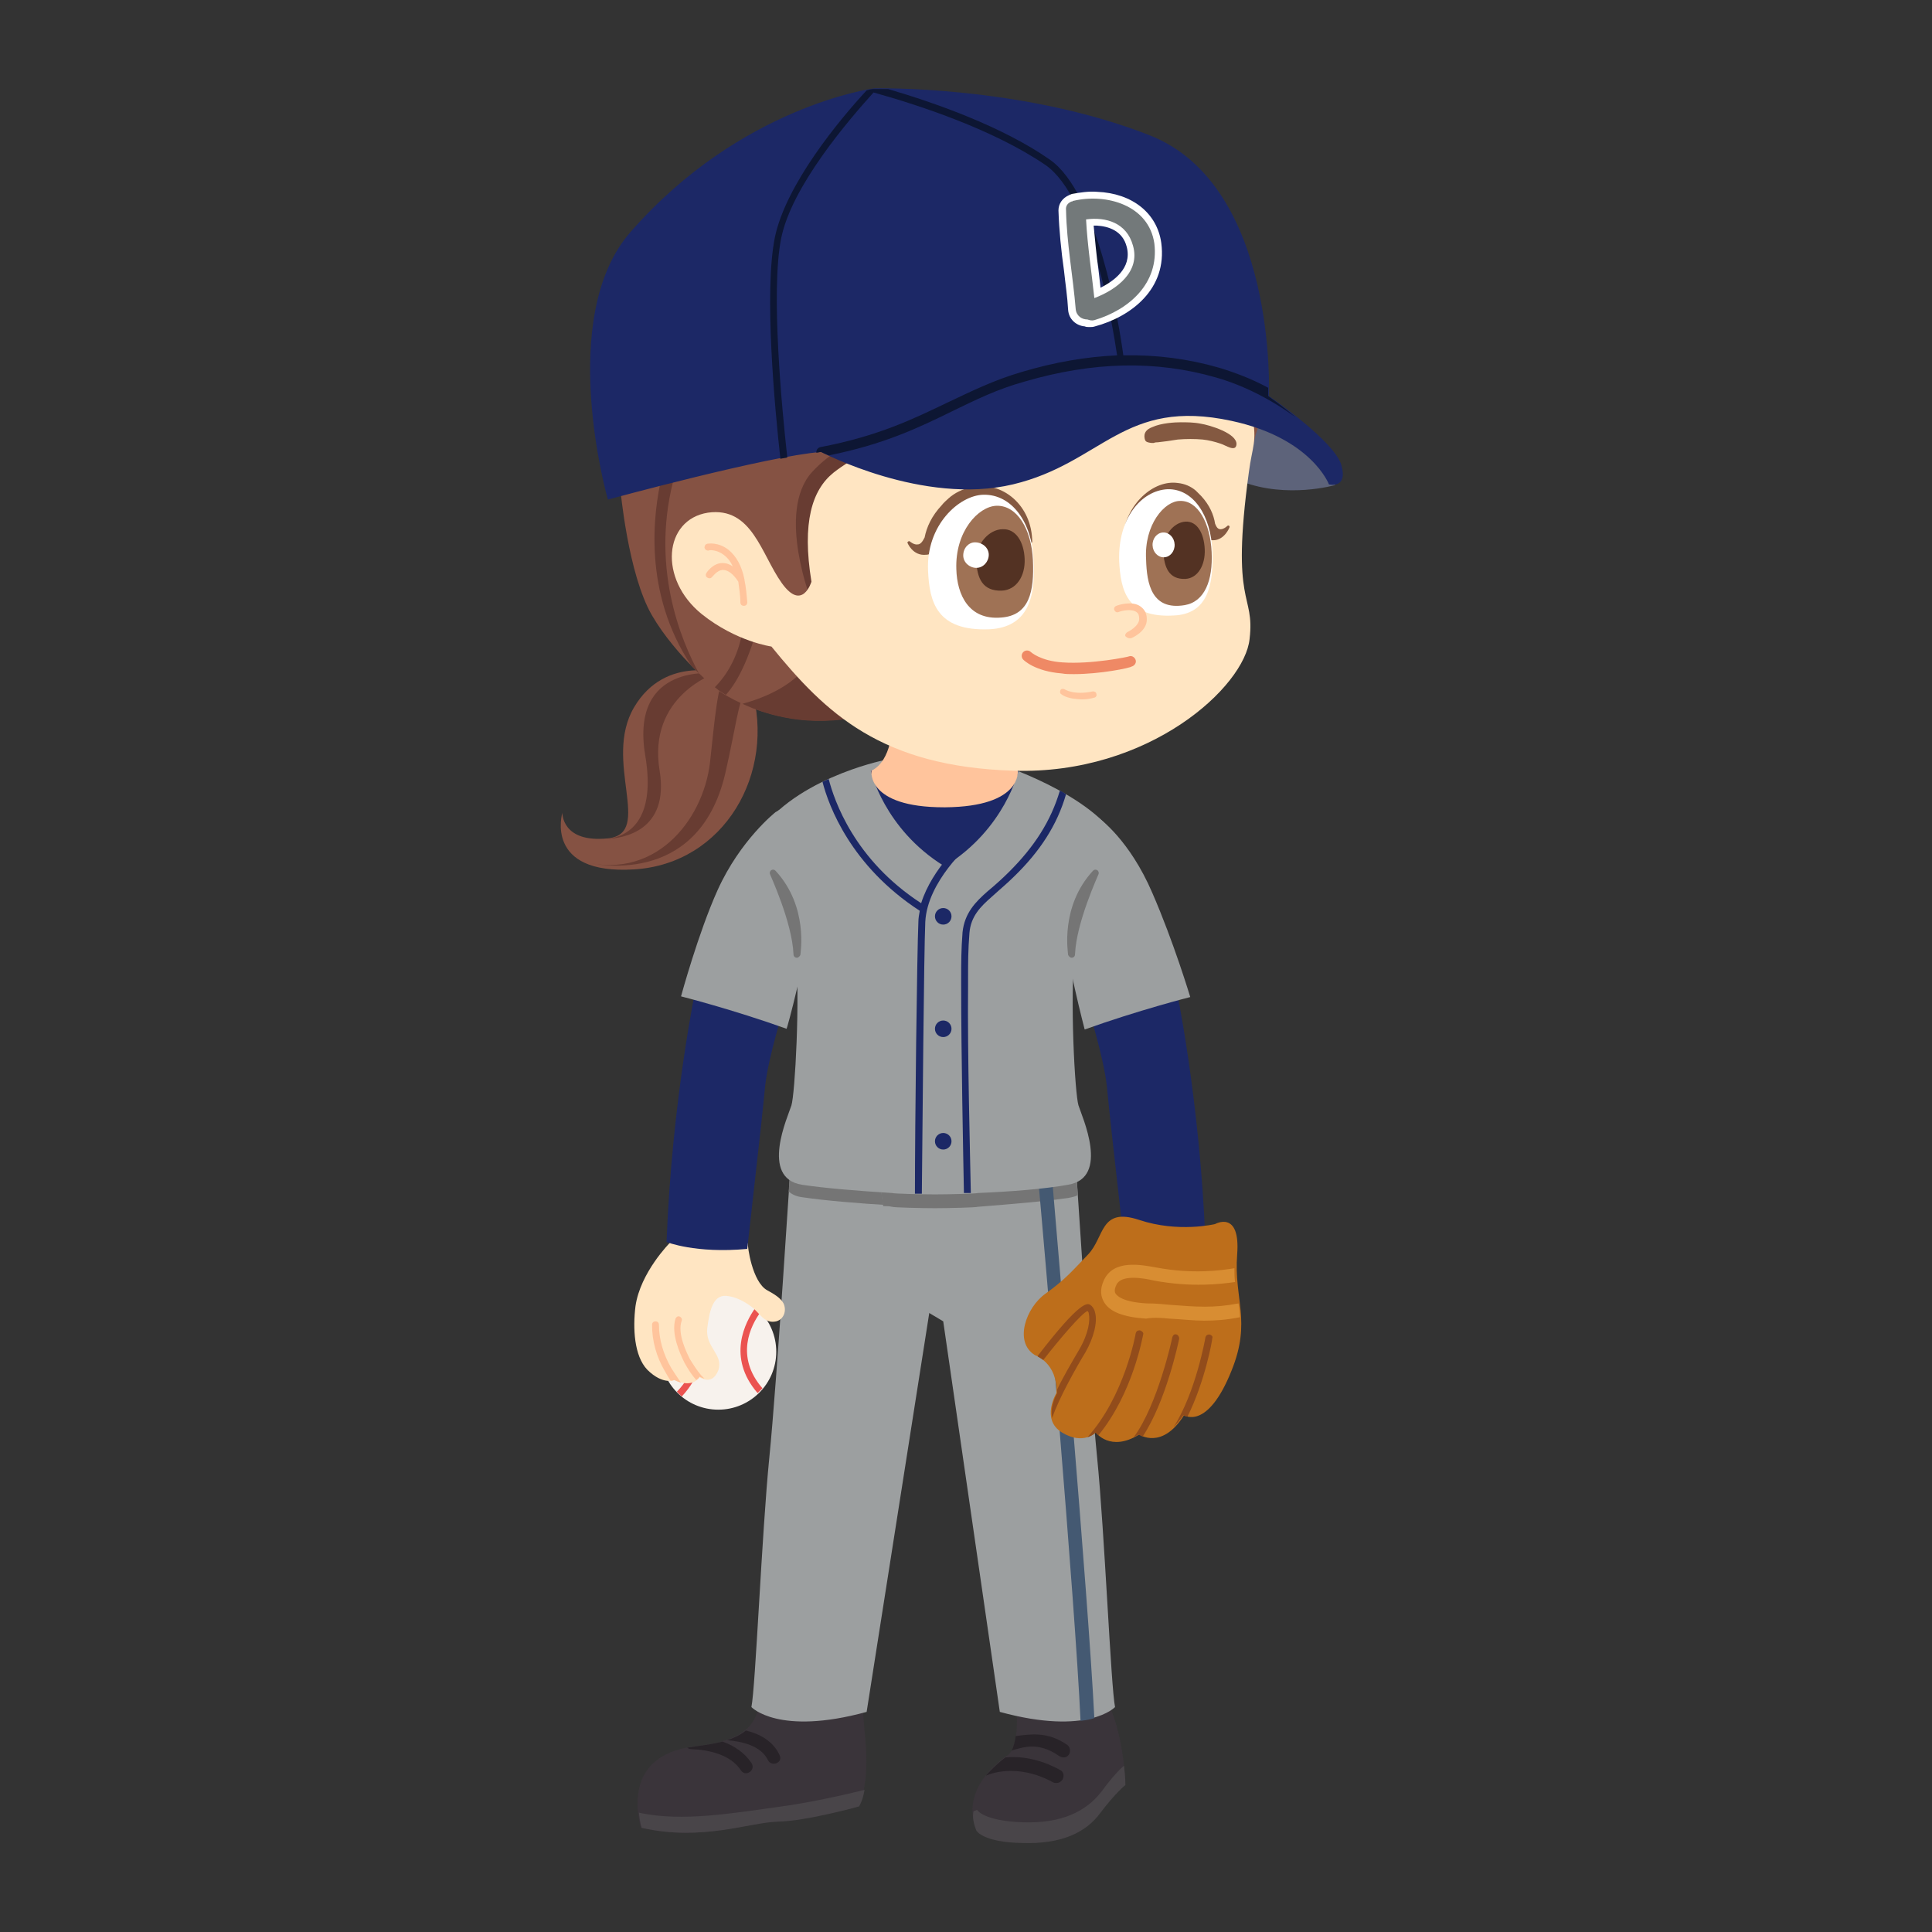 <?xml version="1.0" encoding="utf-8"?>
<!-- Generator: Adobe Illustrator 16.0.0, SVG Export Plug-In . SVG Version: 6.00 Build 0)  -->
<!DOCTYPE svg PUBLIC "-//W3C//DTD SVG 1.1//EN" "http://www.w3.org/Graphics/SVG/1.1/DTD/svg11.dtd">
<svg version="1.1" id="Layer_2" xmlns:x="http://ns.adobe.com/Extensibility/1.0/" xmlns:i="http://ns.adobe.com/AdobeIllustrator/10.0/" xmlns:graph="http://ns.adobe.com/Graphs/1.0/"
	 xmlns="http://www.w3.org/2000/svg" xmlns:xlink="http://www.w3.org/1999/xlink" xmlns:a="http://ns.adobe.com/AdobeSVGViewerExtensions/3.0/"
	 x="0px" y="0px" width="280px" height="280px" viewBox="0 0 280 280" style="enable-background:new 0 0 280 280;"
	 xml:space="preserve">
<rect x="0" y="0" width="280" height="280" fill="#333333" stroke="none"/>
<g>
	<g>
		<path style="fill-rule:evenodd;clip-rule:evenodd;fill:#3A343A;" d="M124.8,245.2c0,0,0.2,2,0.6,6.7c0.7,7.2-1,9.9-1,9.9
			s-7.5,2.1-11.7,2.2c-4.2,0.1-11,2.9-19.8,0.9c0,0-3.5-10.5,7.8-11.8c11.3-1.2,8.4-6.6,10.2-8.8L124.8,245.2z"/>
		<path style="fill-rule:evenodd;clip-rule:evenodd;fill:#282328;" d="M99.6,253.3c0.4-0.1,0.8-0.1,1.2-0.2c1.5-0.2,2.8-0.4,3.9-0.7
			c1.7,0.6,3.2,1.6,4.2,3.1c0.7,1-0.8,2.1-1.5,1.1c-1.5-2.3-4.6-3-7.2-3.1C99.9,253.5,99.8,253.4,99.6,253.3z"/>
		<path style="fill-rule:evenodd;clip-rule:evenodd;fill:#282328;" d="M105.4,252.2c1.2-0.4,2.1-0.9,2.7-1.4c2.1,0.5,4,1.6,4.9,3.6
			c0.5,1.1-1.2,1.7-1.7,0.7C110.3,253,107.6,252.4,105.4,252.2z"/>
		<path style="fill-rule:evenodd;clip-rule:evenodd;fill:#494549;" d="M112.6,261.9c4.6-0.6,9.9-1.8,12.7-2.5
			c-0.3,1.7-0.8,2.4-0.8,2.4s-7.5,2.1-11.7,2.2c-4.2,0.1-11,2.9-19.8,0.9c0,0-0.3-0.9-0.4-2.2C98.8,264.1,106.7,262.7,112.6,261.9z"
			/>
	</g>
	<g>
		<path style="fill:#9C9FA0;" d="M114.6,168.4c0,0-2,31.8-3.1,42.8s-2,33.3-2.6,36.2c0,0,3.9,4.2,16.7,0.7l9.2-58.6l8.3-18.9
			C143.1,170.6,116,171.6,114.6,168.4z"/>
		<path style="fill:#757575;" d="M114.6,168.4c0,0-0.1,1.7-0.3,4.3c0.5,0.4,1.1,0.7,1.9,0.8c3.3,0.5,8.2,0.9,13.1,1.2
			c0.2,0.1,4.2,0.2,6.2,0.2c1.6,0,4.5,0,5.7-0.1l1.8-4.2C143.1,170.6,116,171.6,114.6,168.4z"/>
	</g>
</g>
<g>
	<g>
		<path style="fill:#3A343A;" d="M147.3,247.2c0,0,0.6,5.9-1.3,7.2c-1.9,1.3-6.7,5.3-4.5,10.8c0,0,0.9,1.7,6.6,1.8
			c5.7,0.2,9.3-1.5,11.4-4.4c2.2-2.9,3.6-4,3.6-4s-0.2-8-3-12.7L147.3,247.2z"/>
		<path style="fill:#494549;" d="M141.5,265.3c0,0,0.9,1.7,6.6,1.8c5.7,0.2,9.3-1.5,11.4-4.4c2.2-2.9,3.6-4,3.6-4s0-1.1-0.2-2.8
			c-0.5,0.4-1.7,1.6-3.3,3.8c-2.2,2.8-5.7,4.6-11.4,4.4c-5.7-0.2-6.6-1.8-6.6-1.8l-0.5,0.2C140.9,263.3,141.1,264.3,141.5,265.3z"/>
		<path style="fill:#282328;" d="M147.2,251.6c-0.1,0.8-0.3,1.6-0.6,2.1c1.5-0.4,3.8-1.4,6.9,0.8c0.2,0.1,0.4,0.2,0.6,0.2
			c0.3,0,0.6-0.1,0.8-0.4c0.3-0.4,0.2-1.1-0.2-1.4C151.7,250.8,149.1,251.4,147.2,251.6z"/>
		<path style="fill:#282328;" d="M153.6,256.5c-3.1-1.7-5.9-2-7.9-1.8c-0.8,0.6-1.8,1.5-2.8,2.6c0,0,0.1,0,0.1,0
			c0.2-0.1,4.3-1.9,9.6,1c0.2,0.1,0.3,0.1,0.5,0.1c0.4,0,0.7-0.2,0.9-0.5C154.3,257.3,154.1,256.7,153.6,256.5z"/>
	</g>
	<g>
		<path style="fill:#9C9FA0;" d="M155.9,168.4c0,0,2,31.8,3.1,42.8s2,33.3,2.6,36.2c0,0-3.9,4.2-16.7,0.7l-8.2-56.6l-6.7-4
			l-2.6-16.9C127.4,170.6,154.5,171.6,155.9,168.4z"/>
		<path style="fill:#757575;" d="M154.9,173.6c0.5-0.1,1-0.2,1.3-0.4c-0.2-2.9-0.3-4.7-0.3-4.7c-1.5,3.1-28.5,2.2-28.5,2.2l0.6,4.1
			c0.4,0,0.9,0,1.3,0.1c0.2,0.1,4.2,0.2,6.2,0.2c2,0,6-0.1,6.2-0.2C146.7,174.5,151.6,174.1,154.9,173.6z"/>
		<path style="fill:#445972;" d="M152.4,169.9c-0.6,0.1-1.3,0.2-2,0.3c0.9,9.8,5.4,61.8,6.2,79.2c0.8-0.1,1.4-0.2,2-0.4
			C157.7,231,153.2,179.6,152.4,169.9z"/>
	</g>
</g>
<g>
	<g>
		<circle style="fill:#F7F2ED;" cx="104.1" cy="195.9" r="8.4"/>
		<path style="fill:#EB5350;" d="M110.2,190.2c-0.2-0.2-0.5-0.5-0.7-0.7c-1.5,2.1-4.2,7.2,0.3,12.4c0.2-0.2,0.5-0.5,0.7-0.7
			C106.5,196.6,108.8,192.1,110.2,190.2z"/>
		<path style="fill:#EB5350;" d="M98.1,201.7c0.2,0.2,0.5,0.5,0.7,0.7c5.5-5.9,1.7-11.7,0.4-13.3c-0.3,0.2-0.5,0.4-0.8,0.6
			C99.6,191.2,103.2,196.4,98.1,201.7z"/>
	</g>
	<g>
		<path style="fill:#FFE5C2;" d="M97.1,180.1c0,0-4.3,4.3-5,9.2c-0.4,3.2-0.2,7.2,1.7,9.2c2.3,2.3,4,1.5,4,1.5s2.3,1.3,3.6-0.4
			c0,0,1.8,1.3,2.7-1c0.8-2.3-1.9-3.3-1.6-6.1c0.3-2.2,0.7-4.8,2.7-4.7c1.3,0.1,2.5,0.7,3.6,1.5c1.3,0.9,1.9,2.6,3.7,2.2
			c1.1-0.3,1.5-1.5,1.1-2.5c-0.4-0.9-1.5-1.5-2.4-2c-2.2-1.2-2.9-6.5-2.8-6.8S98.1,178.6,97.1,180.1z"/>
		<path style="fill:#FFC49C;" d="M102.1,199.8c-0.2-0.2-0.3-0.3-0.5-0.5c-0.6-0.7-1.1-1.5-1.6-2.3c-0.4-0.8-1.9-3.7-1.2-5.6
			c0.1-0.3-0.1-0.5-0.3-0.6c-0.3-0.1-0.5,0.1-0.6,0.3c-0.7,2.2,0.7,5.2,1.3,6.4c0.5,0.9,1,1.7,1.7,2.5c0,0,0,0,0,0
			c0.2-0.1,0.4-0.3,0.5-0.5C101.3,199.5,101.7,199.7,102.1,199.8z"/>
		<path style="fill:#FFC49C;" d="M97.3,198.3c-1.2-2.1-1.8-4.2-1.8-6.3c0-0.3-0.2-0.5-0.5-0.5s-0.5,0.2-0.5,0.5
			c0,2.3,0.6,4.6,1.9,6.8c0.3,0.5,0.5,0.9,0.8,1.3c0.3,0,0.5-0.1,0.5-0.1s0.4,0.2,1,0.4C98.3,199.8,97.8,199.1,97.3,198.3z"/>
	</g>
	<path style="fill:#1C2866;" d="M100.9,142.9c0,0-3.5,16.4-4.3,37.1c0,0,4.2,1.7,11.7,1c2.1-18.7,2.1-18.7,2.6-23.7
		c0.5-4.3,2.7-11.2,2.7-11.2L100.9,142.9z"/>
	<path style="fill:#9C9FA0;" d="M112.4,117.7c0,0-5.1,4-8.4,11.3c-2.8,6.2-5.3,15.4-5.3,15.4s7.5,1.9,15.3,4.7
		C114.1,149.1,124.9,110,112.4,117.7z"/>
</g>
<g>
	<path style="fill:#1C2866;" d="M170.4,142.9c0,0,3.5,16.4,4.3,37.1c0,0-4.2,1.7-11.7,1c-2.1-18.7-2.1-18.7-2.6-23.7
		c-0.5-4.3-2.7-11.2-2.7-11.2L170.4,142.9z"/>
	<g>
		<path style="fill:#BD6E1B;" d="M176.1,177.4c0,0-5.3,1.3-11-0.6s-5,2.5-7.4,5s-3.4,3.7-6.2,5.7s-4.6,7-1.5,8.9
			c0,0,3.3,1.1,3.1,5.5c0,0-2.3,3.8,0.8,5.7s4.9,0,4.9,0s2.1,2.9,6.3,0.3c0,0,3.3,2.3,6.5-2.8c0,0,3.4,2.3,6.9-6.5
			c2.9-7.2,0.3-10.3,0.8-16.8S176.1,177.4,176.1,177.4z"/>
		<path style="fill:#D88D32;" d="M169.4,191.1c2,0.1,3.5,0.3,5.1,0.3c1.6,0,3.2-0.1,5.2-0.5c0-0.7-0.1-1.3-0.2-2
			c-3.7,0.7-6,0.5-10,0.2c-1-0.1-2-0.2-3.3-0.2c-3.5-0.2-4.3-1.1-4.5-1.4c-0.1-0.1-0.3-0.5,0.1-1.3c0.7-1.5,3.8-1,5.5-0.6
			c5.4,1,9.6,0.5,11.7,0.2c-0.1-0.6-0.1-1.3-0.1-2c-1.8,0.3-6,0.9-11.3-0.1c-2.2-0.4-6.2-1.2-7.6,1.8c-0.7,1.5-0.4,2.5,0,3.2
			c0.8,1.4,2.8,2.2,6.1,2.4C167.3,190.9,168.4,191,169.4,191.1z"/>
		<path style="fill:#924C1B;" d="M158.7,190.2c-0.1-0.5-0.4-0.9-0.7-1.1c-0.4-0.2-1.3-0.8-7.6,7.4c0,0,0,0,0,0.1
			c0.2,0.1,0.5,0.3,0.8,0.5c2.5-3.2,5.5-6.7,6.4-7.1c0.1,0.1,0.2,0.2,0.2,0.4c0.2,0.9,0,2.8-1.4,5.2c-1.1,1.9-2.3,3.9-3.2,5.8
			c0,0.2,0,0.4,0,0.5c0,0-1.1,1.9-0.7,3.6c0.9-2.8,3.7-7.7,4.8-9.5C158.5,193.9,159.1,191.6,158.7,190.2z"/>
		<path style="fill:#924C1B;" d="M165.2,192.8c-0.3,0-0.5,0.1-0.6,0.4c0,0.1-1.6,9.1-7,15.1c0.7-0.2,1.2-0.7,1.2-0.7
			s0.1,0.2,0.4,0.4c5-6.1,6.4-14.3,6.5-14.7C165.7,193.1,165.5,192.9,165.2,192.8z"/>
		<path style="fill:#924C1B;" d="M170.5,193.4c-0.3-0.1-0.5,0.1-0.6,0.4c0,0.1-2.1,9.8-5.6,14.5c0.2-0.1,0.5-0.3,0.7-0.4
			c0,0,0.2,0.1,0.6,0.3c3.4-5.1,5.2-13.7,5.3-14.2C170.9,193.8,170.8,193.5,170.5,193.4z"/>
		<path style="fill:#924C1B;" d="M175.3,193.4c-0.3,0-0.5,0.1-0.6,0.4c0,0.1-1.4,8-4.6,13c0.4-0.4,0.9-1,1.4-1.7
			c0,0,0.2,0.2,0.6,0.2c2.5-5,3.6-11,3.6-11.4C175.8,193.7,175.6,193.5,175.3,193.4z"/>
	</g>
	<path style="fill:#9C9FA0;" d="M159.3,118.6c0,0,4.4,3.1,7.7,10.8c3.1,7.1,5.5,15.1,5.5,15.1s-7.5,1.9-15.3,4.7
		C157.2,149.1,146.8,110.8,159.3,118.6z"/>
</g>
<g>
	<path style="fill:#9C9FA0;" d="M155.8,137.1c0.8-7.8,5.7-16.2,5.7-16.2c-5.1-6.8-18.3-10.7-18.3-10.7h-4.4h-6.4H128
		c0,0-13.7,2.8-18.7,11.5c0,0,5.3,7.7,6,15.5s-0.1,21.4-0.6,23s-4.6,10.5,1.5,11.5c3.3,0.5,8.2,0.9,13.1,1.2
		c0.2,0.1,4.2,0.2,6.2,0.2c2,0,6-0.1,6.2-0.2c4.9-0.2,9.8-0.6,13.1-1.2c6.1-1,2-9.9,1.5-11.5S155,144.8,155.8,137.1z"/>
	<g>
		<path style="fill:#1C2866;" d="M153.6,114.6c-1.3,4.4-3.7,8.1-7.3,11.7c-1,1-2,1.9-3.2,2.9c-1.7,1.5-3.3,3.1-3.6,5.9
			c-0.2,2.6-0.2,4.4-0.2,6.8v0.9c0,10,0.3,24.9,0.4,30.1c0.4,0,0.7,0,1,0c-0.1-5.3-0.5-20.1-0.4-30.1v-0.9c0-2.4,0-4.2,0.2-6.7
			c0.2-2.4,1.6-3.8,3.2-5.2c1.2-1.1,2.3-2,3.3-3c3.7-3.6,6.2-7.4,7.5-11.9C154.2,114.9,153.9,114.7,153.6,114.6z"/>
		<path style="fill:#1C2866;" d="M139.9,121.6c-0.2,0.2-4.8,4.2-6.4,9.3c-9.7-6.3-12.6-14.9-13.4-18c-0.3,0.1-0.6,0.3-0.9,0.4
			c0.9,3.5,4.1,12.2,14.1,18.7c-0.1,0.5-0.2,1.1-0.2,1.6c-0.2,4.5-0.5,29.3-0.5,39.4c0.3,0,0.7,0,1,0c0.1-10.1,0.3-34.9,0.5-39.4
			c0.3-5.9,6.4-11.2,6.5-11.2c0.2-0.2,0.2-0.5,0.1-0.7C140.5,121.4,140.1,121.4,139.9,121.6z"/>
	</g>
	<g>
		<circle style="fill:#1C2866;" cx="136.7" cy="132.8" r="1.2"/>
		<circle style="fill:#1C2866;" cx="136.7" cy="149.1" r="1.2"/>
		<circle style="fill:#1C2866;" cx="136.7" cy="165.4" r="1.2"/>
	</g>
	<g>
		<path style="fill:#757575;" d="M112.4,126.2c-0.2-0.2-0.4-0.2-0.6-0.1c-0.2,0.1-0.3,0.4-0.2,0.6c0,0.1,3.2,6.9,3.4,11.6
			c0,0.3,0.2,0.5,0.5,0.5c0,0,0,0,0,0c0.2,0,0.4-0.2,0.5-0.4C116,138.1,117.2,131.4,112.4,126.2z"/>
		<path style="fill:#757575;" d="M158.4,126.2c0.2-0.2,0.4-0.2,0.6-0.1c0.2,0.1,0.3,0.4,0.2,0.6c0,0.1-3.2,6.9-3.4,11.6
			c0,0.3-0.2,0.5-0.5,0.5c0,0,0,0,0,0c-0.2,0-0.4-0.2-0.5-0.4C154.8,138.1,153.6,131.4,158.4,126.2z"/>
	</g>
	<path style="fill:#1C2866;" d="M140.2,111.7h-6.6h-7.4c0,0,1.9,8.4,10.6,13.8h0.2c8.7-5.4,10.6-13.8,10.6-13.8H140.2z"/>
	<path style="fill:#FFC49C;" d="M147.5,111.7c-3-1.5-3-6.5-3-6.5l-7.6,0.7l-7.6-0.7c0,0,0,5-3,6.5c0,0-0.8,5.3,10.5,5.3
		c0,0,0.1,0,0.1,0s0.1,0,0.1,0C148.2,116.9,147.5,111.7,147.5,111.7z"/>
</g>
<path style="fill:#5D637A;" d="M193.5,70.3c0,0-6.9,2-13.5-0.5l-9.3-16.8C170.7,52.9,189.5,59.7,193.5,70.3z"/>
<g>
	<g>
		<path style="fill:#855243;" d="M105.2,97.7c0,0-8.7-3-13.3,4.8s2.9,18.3-3.8,19s-6.6-3.7-6.6-3.7s-2.7,9,10.4,8.2s20.6-14,17-26.3
			L105.2,97.7z"/>
		<path style="fill:#683C32;" d="M105.2,97.7c-1.2,1.3-1.6,6.4-2.3,12.8c-1,8.5-8.2,17.6-19.4,14.1c0,0,0,0,0,0
			c4.3,1.4,18.2,3.1,21.7-12.9c1.4-6.2,1.8-9.8,2.8-11.7L105.2,97.7z"/>
		<path style="fill:#683C32;" d="M93.5,109.4c1.8,10.5-3.4,12-5.7,12.2c2.6-0.1,9.2-1.2,7.8-9.9c-1.8-10.8,8-14.1,8-14.1
			S91.3,96,93.5,109.4z"/>
	</g>
	<g>
		<path style="fill:#855243;" d="M166.4,22.9c-16.7-7.9-39.2-14-59.5,0s-20.7,28.4-17,47.9c0,0,1.1,12.4,4.6,18.4s9.5,10.8,9.5,10.8
			s8.6,6.4,20.5,3.8c7,2.9,35.7,13.4,51.6-5.4c0,0,2.8-4.8,2.3-11.7s3.6-23.8,3.6-23.8s2.9-6.9-1-20.6
			C178.8,34.3,172.4,25.7,166.4,22.9z"/>
		<path style="fill:#683C32;" d="M97.9,68.5l-2,0.6c-1.2,5.1-2.8,16.7,4.3,27.4c0.4,0.4,0.8,0.8,1.1,1.1C98.8,93,94,81.9,97.9,68.5z
			"/>
		<path style="fill:#683C32;" d="M103.6,99.6c0.3,0.2,0.5,0.4,0.5,0.4s0.4,0.3,1.1,0.7c1.8-2,3.7-5.7,5.4-12.9l-2.7-0.1
			C107.8,87.7,108.5,94.6,103.6,99.6z"/>
		<path style="fill:#683C32;" d="M117.8,95.2c-2.2,4-6.9,5.9-10.2,6.8c3.6,1.7,9.8,3.5,17.2,1.8c1.1-0.3,2.1-0.9,3-1.8L117.8,95.2z"
			/>
		<path style="fill:#683C32;" d="M117.7,87.4c0,0-5.3-13.2,0-19S130,63,142.2,50.3c0,0-2.4,6.7-5.3,10.8c0,0,20.5-3.8,22.8-15.8
			c0,0,4.9,10.9-2.1,17.6c0,0,15.8-8.6,14.9-17.6c0,0,11.4,11,8.4,23C181,68.3,132.3,105.2,117.7,87.4z"/>
		<path style="fill:#683C32;" d="M115.3,39c0,0-17.7,14.5-19.6,31.6l1.6-0.6C97.3,69.9,98.6,58.3,115.3,39z"/>
		<path style="fill:#683C32;" d="M134.2,42c0,0-4.7,15.3-25.4,24.6C108.8,66.6,126.6,65.9,134.2,42z"/>
	</g>
</g>
<g>
	<path style="fill-rule:evenodd;clip-rule:evenodd;fill:#FFE5C2;" d="M181.5,60.3c0.7,3.8,0,4.3-0.5,8.1
		c-2.7,19.7,0.9,17.4,0.1,24.2c-0.7,6.9-14.5,19.7-34.2,19.1c-19.2-0.6-27.2-8.3-35.1-18c0,0-5.1-0.7-10.1-4.7
		c-6.3-5.1-5.5-13.7,0.9-14.7c6.4-0.9,7.7,6,10.7,10.2s4.3-0.2,4.3-0.2c-1.4-8.6,0.1-13.3,3.2-15.8c6-4.7,11.3-3.8,21.5-18.1
		c0,0,1.3,5.7-3.5,9.3c0,0,15.1,1.7,21.1-11.3c0,0,4.3,5.9,0,12.8c0,0,14.2-2.4,14.3-12.8C174,48.3,180.4,54.3,181.5,60.3z"/>
	<path style="fill:#FFC49C;" d="M104.7,81.6C104.7,81.6,104.8,81.6,104.7,81.6c0.6,0,1.1,0.2,1.5,0.5c-0.3-0.7-0.7-1.2-1.2-1.6
		c-1.1-0.9-2.3-0.8-2.3-0.7c-0.3,0-0.5-0.1-0.6-0.4c0-0.3,0.1-0.5,0.4-0.6c0.1,0,1.6-0.3,3.1,0.9c1.1,0.9,1.9,2.3,2.3,4.3
		c0,0,0,0,0,0.1c0.2,0.9,0.3,2,0.4,3.2c0,0.3-0.2,0.5-0.5,0.5c-0.3,0-0.5-0.2-0.5-0.5c0-1.1-0.2-2.1-0.3-3c-0.7-1.1-1.5-1.7-2.2-1.7
		c0,0,0,0,0,0c-0.9,0-1.5,1-1.6,1c-0.1,0.2-0.4,0.3-0.7,0.1c-0.2-0.1-0.3-0.4-0.1-0.7C102.4,83,103.3,81.6,104.7,81.6z"/>
</g>
<g>
	<g>
		<path style="fill:#845941;" d="M178.1,76.2c-0.1-0.1-0.2,0-0.2,0c0,0-0.5,0.5-1,0.5c-0.4,0-0.6-0.3-0.8-0.8c-0.2-1.3-0.8-2.7-2-4
			c-0.3-0.3-0.5-0.5-0.8-0.8c-0.7-0.6-1.6-1-2.6-1.1c-3.5-0.5-7.5,3-8,7.9l11.1,3.3l0-0.4l0.6-2.9c0.5,0.3,0.9,0.4,1.4,0.4
			c1.7,0,2.4-1.9,2.4-1.9C178.2,76.3,178.2,76.2,178.1,76.2z"/>
		<path style="fill-rule:evenodd;clip-rule:evenodd;fill:#FFFFFF;" d="M162.2,81.3c0.2,4.2,1.1,8.3,7.9,7.9c4.9-0.2,5.8-4.3,5.6-9.4
			c-0.2-5-2.7-9-6.5-8.9C165.4,71.1,162,75.1,162.2,81.3z"/>
		<path style="fill-rule:evenodd;clip-rule:evenodd;fill:#9F7255;" d="M166.1,81.1c0.1,3.5,0.8,7.4,5.6,6.6c2.9-0.5,4.1-3.6,3.9-7.7
			c-0.2-4.2-2-7.5-4.6-7.4C168.8,72.6,165.8,76,166.1,81.1z"/>
		<path style="fill-rule:evenodd;clip-rule:evenodd;fill:#533223;" d="M168.6,79.9c0.1,2.3,0.8,4.1,3.2,4c1.8-0.1,2.9-2,2.8-4.3
			c-0.1-2.3-1.1-4.1-2.8-4C170.1,75.7,168.5,77.6,168.6,79.9z"/>
		
			<ellipse transform="matrix(-0.999 3.981030e-002 -3.981030e-002 -0.999 340.313 151.175)" style="fill-rule:evenodd;clip-rule:evenodd;fill:#FFFFFF;" cx="168.7" cy="79" rx="1.6" ry="1.8"/>
	</g>
	<g>
		<path style="fill:#845941;" d="M131.6,78.5c0.1-0.1,0.2-0.1,0.3,0c0,0,0.6,0.5,1.1,0.4c0.4,0,0.7-0.4,1-1c0.3-1.5,1-3.1,2.5-4.7
			c0.3-0.4,0.7-0.7,1-1c0.9-0.8,2-1.3,3.2-1.6c4.5-1,8.9,2.6,8.9,8l-13.2,4.5l0-0.4l-0.6-2.9c-0.6,0.3-1.1,0.6-1.6,0.6
			c-1.9,0.2-2.7-1.7-2.7-1.8C131.4,78.7,131.5,78.6,131.6,78.5z"/>
		<path style="fill-rule:evenodd;clip-rule:evenodd;fill:#FFFFFF;" d="M134.5,82.7c0.2,4.5,1.2,8.8,8.9,8.5c5.6-0.3,6.7-4.6,6.4-10
			c-0.2-5.4-3.1-9.6-7.3-9.5C139,71.8,134.2,76.1,134.5,82.7z"/>
		<path style="fill-rule:evenodd;clip-rule:evenodd;fill:#9F7255;" d="M138.6,82.5c0.1,3.7,1.8,7.4,6.5,7c4.1-0.3,4.8-3.8,4.6-8.3
			c-0.2-4.5-2.3-8-5.3-7.9C141.8,73.4,138.4,77,138.6,82.5z"/>
		<path style="fill-rule:evenodd;clip-rule:evenodd;fill:#533223;" d="M141.5,81.3c0.1,2.5,0.9,4.4,3.7,4.3c2.1-0.1,3.4-2.1,3.3-4.6
			c-0.1-2.5-1.3-4.4-3.2-4.3C143.4,76.7,141.4,78.8,141.5,81.3z"/>
		<path style="fill-rule:evenodd;clip-rule:evenodd;fill:#FFFFFF;" d="M139.6,80.5c0,1,0.9,1.8,1.9,1.8c1,0,1.8-0.9,1.8-1.9
			c0-1-0.9-1.8-2-1.8C140.4,78.6,139.6,79.4,139.6,80.5z"/>
	</g>
	<g>
		<path style="fill:#845941;" d="M167,61.9c1.3-0.6,3.3-0.7,4.1-0.7c0.9,0,1.9,0,2.9,0.2c1.3,0.2,5.3,1.4,5.2,3
			c-0.1,1.2-1.6,0.1-2.3-0.1c-0.9-0.3-1.7-0.5-2.6-0.6c-1.1-0.1-2.4-0.1-3.6,0c-1.3,0.2-1.9,0.3-2.9,0.4c-0.1,0-0.4,0-0.6,0.1
			c-0.1,0-0.2,0-0.3,0c-0.9-0.1-0.9-0.3-1-0.6C165.7,62.7,166.2,62.2,167,61.9z"/>
		<path style="fill:#845941;" d="M147.7,62.9c-1.5-0.6-3.9-0.7-4.7-0.6c-1.1,0-2.2,0.1-3.3,0.3c-1.5,0.3-6,1.9-5.8,3.6
			c0.1,1.3,1.8,0.1,2.7-0.2c1-0.3,1.9-0.6,3-0.8c1.3-0.2,2.8-0.3,4.1-0.2c1.5,0.1,2.2,0.3,3.3,0.4c0.2,0,0.4,0,0.7,0
			c0.1,0,0.2,0,0.3,0c1-0.1,1-0.4,1.1-0.7C149.2,63.8,148.6,63.2,147.7,62.9z"/>
	</g>
	<g>
		<path style="fill:#FFC49C;" d="M163.7,92.5c0.1,0,0.1,0,0.2,0c0.1,0,2.4-1,2.3-2.8c0-1-0.5-1.5-0.9-1.8c-1.2-0.9-3.3-0.2-3.5-0.1
			c-0.3,0.1-0.4,0.4-0.3,0.6c0.1,0.3,0.4,0.4,0.6,0.3c0.5-0.2,1.9-0.5,2.6,0c0.3,0.2,0.4,0.5,0.4,1c0,1.1-1.7,1.9-1.7,1.9
			c-0.2,0.1-0.4,0.4-0.3,0.6C163.3,92.4,163.5,92.5,163.7,92.5z"/>
		<path style="fill:#FFC49C;" d="M156,101.3c-1.4-0.1-2.1-0.6-2.2-0.7c-0.2-0.1-0.2-0.4-0.1-0.6c0.1-0.2,0.4-0.2,0.6-0.1
			c0,0,1.3,0.9,4.1,0.3c0.2,0,0.5,0.1,0.5,0.4c0.1,0.2-0.1,0.5-0.3,0.5C157.6,101.4,156.7,101.4,156,101.3z"/>
		<path style="fill:#EF8965;" d="M155.6,97.7c-0.6,0-1.2,0-1.7-0.1c-3.9-0.3-5.5-1.9-5.6-2c-0.3-0.3-0.3-0.8,0-1.1
			c0.3-0.3,0.8-0.3,1.1,0c0,0,1.4,1.3,4.6,1.5c4.1,0.3,9.6-0.8,9.7-0.9c0.4-0.1,0.8,0.2,0.9,0.6c0.1,0.4-0.2,0.8-0.6,0.9
			C163.8,96.8,159.5,97.7,155.6,97.7z"/>
	</g>
</g>
<g>
	<path style="fill:#1C2866;" d="M88.1,72.4c0,0,23.1-6.3,30.9-6.9c0,0,14.8,7.8,27.8,4.7s16-12.6,31.7-9.2
		c11.6,2.5,14.1,9.2,14.1,9.2s2.8,0.7,1.8-2.8s-10.5-10-10.5-10s1.3-30.5-17.3-37.8s-39.9-6.8-39.9-6.8s-19.3,2.5-35.3,20.8
		C80.5,46,88.1,72.4,88.1,72.4z"/>
	<path style="fill:#0D1633;" d="M183.8,57.4c0,0,0-0.4,0-1.2c-2.4-1.3-4.8-2.2-7.1-2.9c-4.5-1.3-9.1-1.9-13.9-1.8
		c-0.6-4.5-3.7-23.6-10.7-28.4c-6.9-4.8-16.6-8.2-23.4-10.2c-1.4,0-2.1,0-2.1,0s-0.4,0-1,0.2c0,0,0,0,0,0
		c-3.9,4.2-11.7,13.6-13.3,21.3c-1.6,7.9,0,24.9,0.8,32.1c0.3-0.1,0.7-0.1,1-0.2c-0.8-7.2-2.4-24.1-0.9-31.7
		c1.5-7.6,9.8-17.2,13.4-21.2c6.8,1.9,17.4,5.4,24.9,10.5c6.8,4.7,9.8,23.6,10.4,27.6c-4.5,0.2-9.1,1-13.8,2.4
		c-4.1,1.2-7.3,2.8-10.7,4.4c-5,2.4-10.1,4.9-18.5,6.5c-0.4,0.1-0.6,0.4-0.6,0.8c0.3,0,0.5-0.1,0.7-0.1c0,0,0.4,0.2,1.1,0.5
		c8-1.6,13-4,17.9-6.4c3.3-1.6,6.5-3.2,10.5-4.3c9.9-2.9,19-3.1,27.7-0.6c3.9,1.1,7.9,3.1,11.6,5.8
		C185.7,58.7,183.8,57.4,183.8,57.4z"/>
	<g>
		<path style="fill:#FFFFFF;" d="M168.3,35.2c-0.6-4.3-4.2-7.2-9.3-7.4c-1.2-0.1-2.5,0.1-3.6,0.3c-0.1,0-0.2,0.1-0.3,0.1l-0.2,0.1
			c0,0,0,0,0,0c-0.9,0.4-1.5,1.2-1.5,2.2c0.1,2.9,0.4,5.9,0.8,8.7c0.2,1.9,0.5,3.8,0.6,5.7c0.1,1.4,1.2,2.3,2.4,2.4
			c0.2,0.1,0.5,0.1,0.7,0.1c0.3,0,0.5,0,0.8-0.1C163.9,45.9,169.2,41.9,168.3,35.2z M159.5,41.7c-0.1-0.9-0.2-1.7-0.3-2.6
			c-0.3-2.1-0.5-4.3-0.7-6.4c0.2,0,0.3,0,0.5,0c1.6,0.1,3.7,0.7,4.3,3.1C164.1,38.9,161.3,40.8,159.5,41.7z"/>
		<path style="fill:#73797A;" d="M167.3,35.3c-0.8-5.6-7-7.3-11.7-6.2c-0.1,0-0.1,0-0.2,0.1c0,0-0.1,0-0.1,0c0,0,0,0,0,0
			c-0.5,0.2-0.9,0.6-0.8,1.3c0.1,4.8,1,9.5,1.4,14.3c0.1,1,0.9,1.5,1.7,1.5c0.3,0.1,0.6,0.2,1,0.1C163.6,44.9,168,41.1,167.3,35.3z
			 M158.6,43.2c-0.4-3.8-1-7.6-1.2-11.4c2.9-0.4,5.9,0.5,6.8,3.8C165.3,39.4,161.8,42,158.6,43.2z"/>
	</g>
</g>
</svg>

